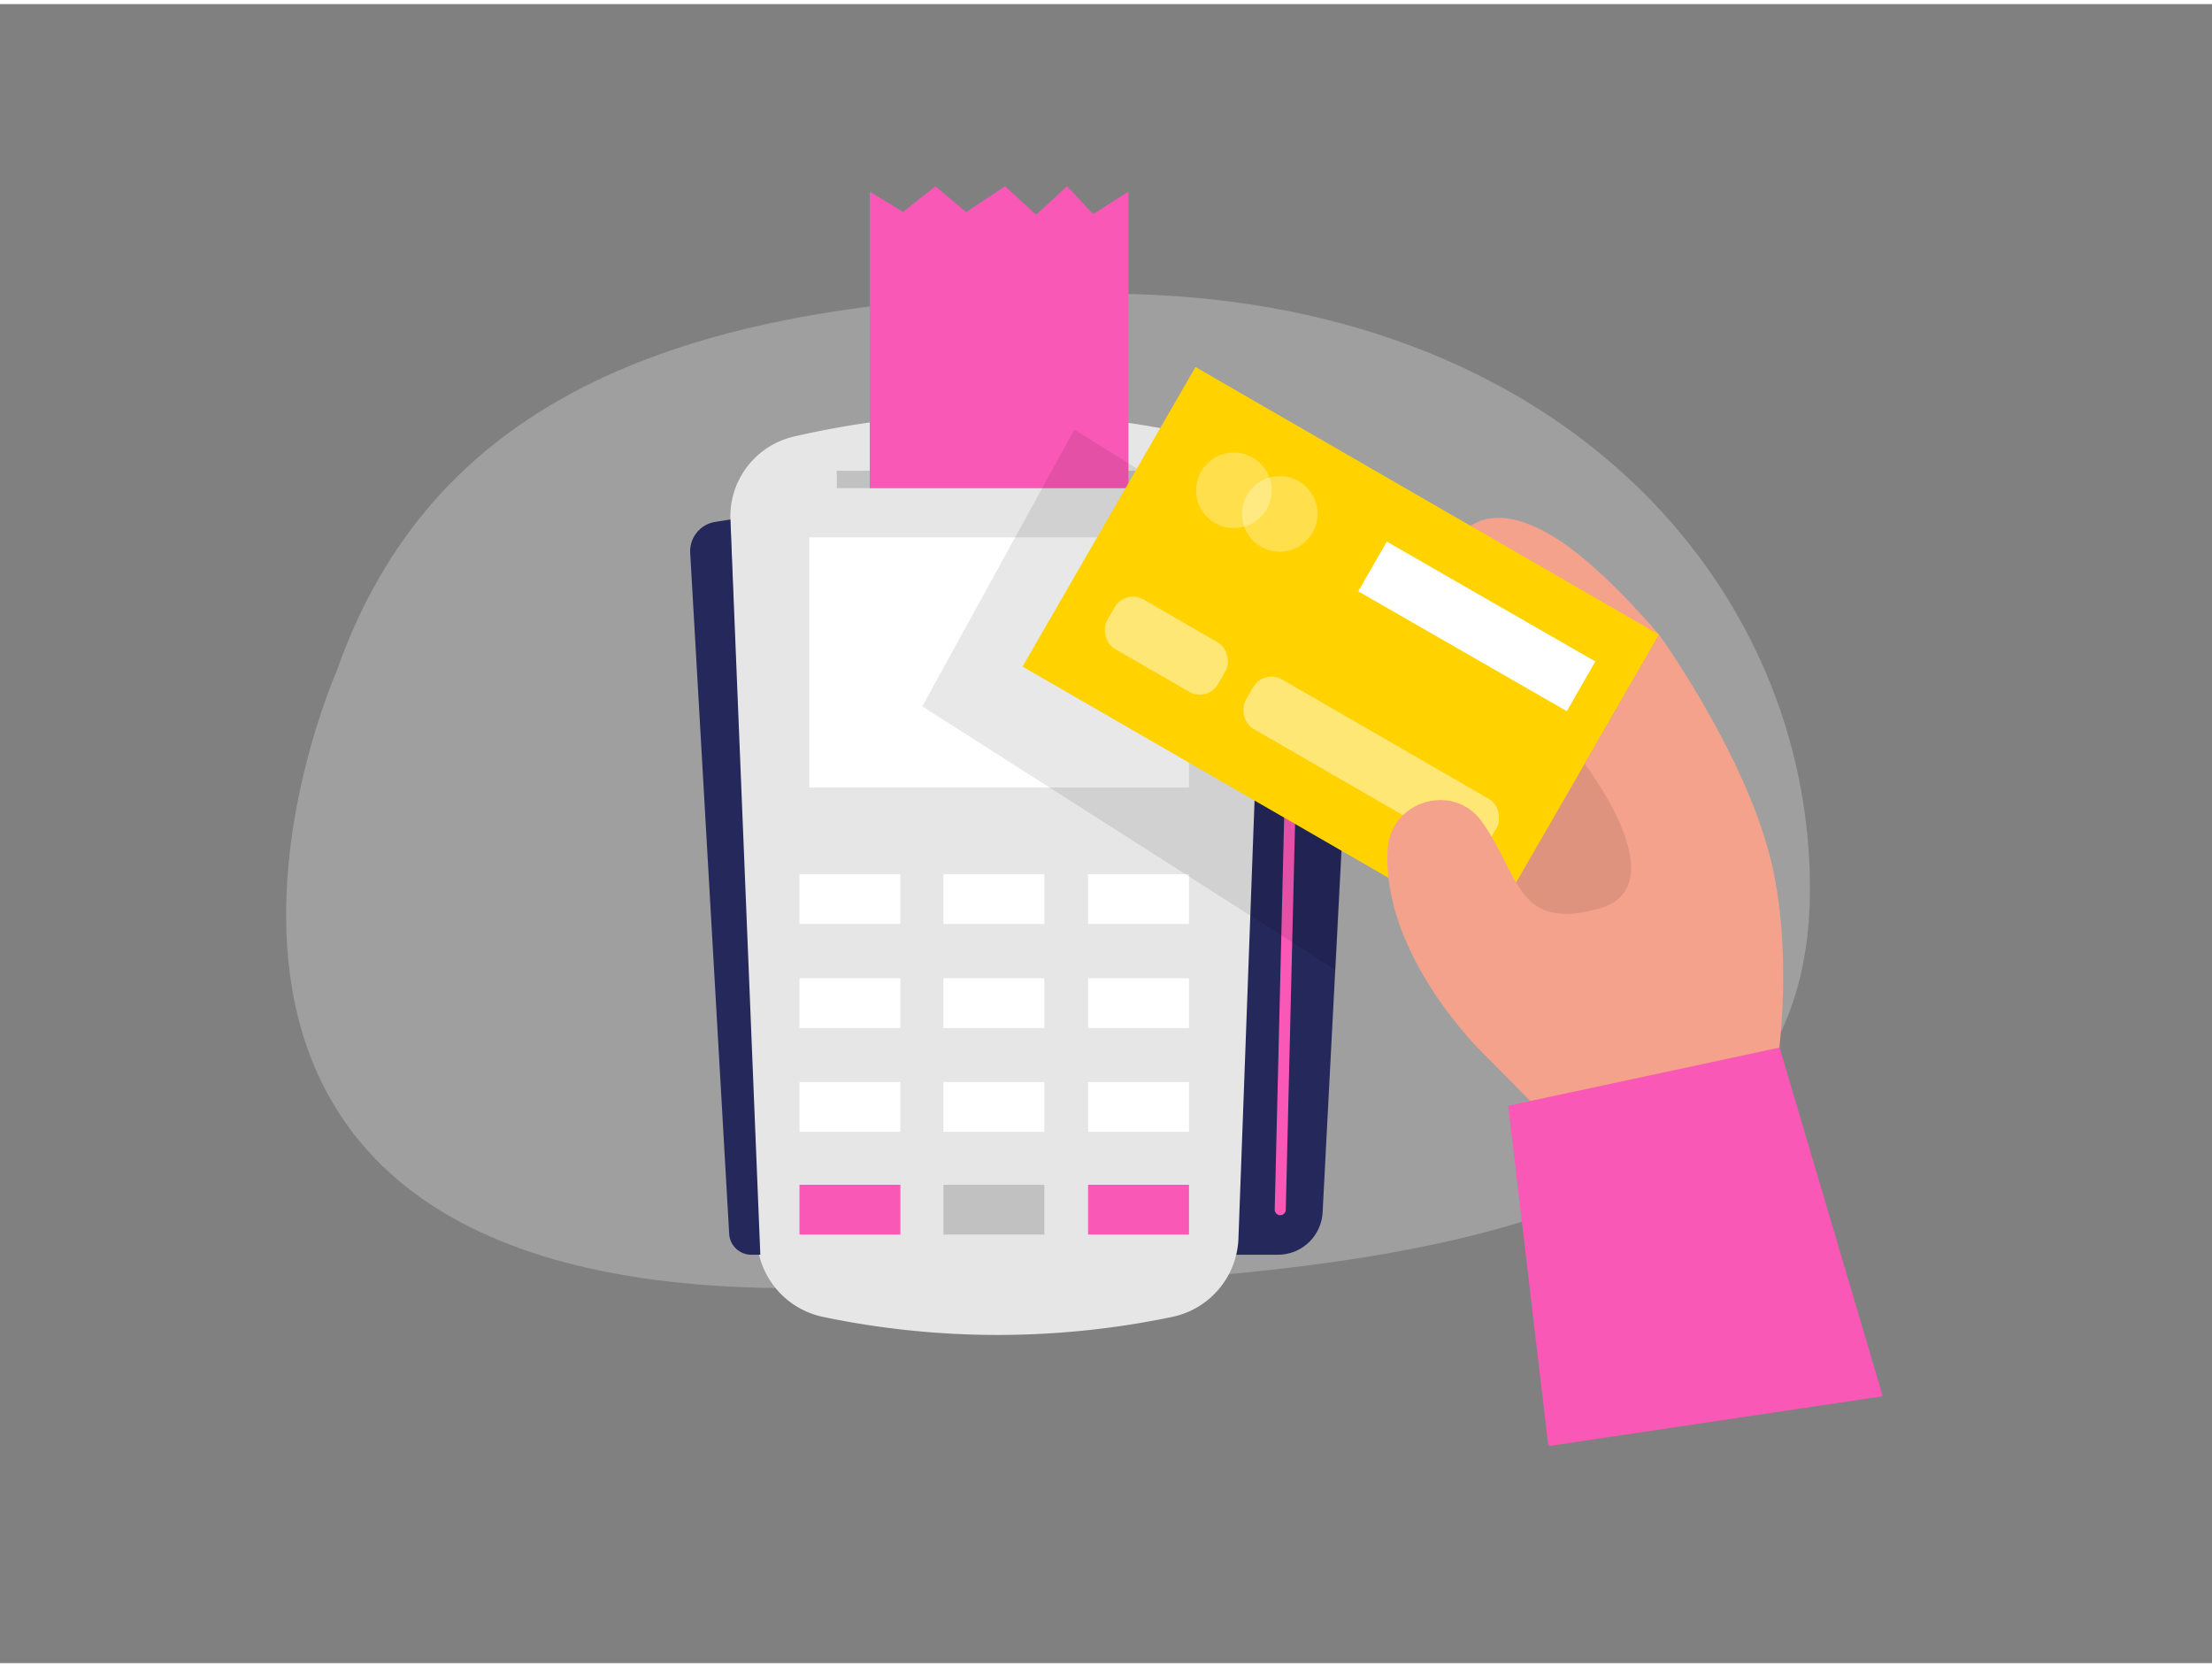 <svg id="Layer_1" data-name="Layer 1" xmlns="http://www.w3.org/2000/svg" viewBox="0 0 400 300" width="406" height="306" class="illustration styles_illustrationTablet__1DWOa"><rect x="0" y="0" width="400" height="300" fill="#808080" stroke="none"/><path d="M60.8,120.82S12.18,230.63,140.19,232.17s186.52-15.32,187.1-71.2S281.77,53,201.41,52.38,77.6,72.81,60.8,120.82Z" fill="#e6e6e6" opacity="0.3"></path><path d="M228.54,90.49h9.91a7,7,0,0,1,7,7.37l-6.28,120.62a8.09,8.09,0,0,1-8.08,7.67h-7.57Z" fill="#24285b"></path><polygon points="269.27 140.98 270.31 162.93 291.22 171.91 303.66 160.34 302.27 148.24 283.44 128.37 269.27 140.98" fill="#f4a28c"></polygon><polygon points="269.27 140.98 270.31 162.93 291.22 171.91 303.66 160.34 302.27 148.24 283.44 128.37 269.27 140.98" opacity="0.09"></polygon><path d="M300,114s-9.65-11.43-17.63-16.77c-15.72-10.54-21.42.69-20.73,6.91s19.17,25.23,19.17,25.23Z" fill="#f4a28c"></path><path d="M143.57,78.2h0a14.84,14.84,0,0,0-11.49,15l4.78,130a15.06,15.06,0,0,0,12,14.2h0a154.48,154.48,0,0,0,63.09,0h0a15.06,15.06,0,0,0,12-14.2l4.78-130a14.84,14.84,0,0,0-11.49-15h0A164.31,164.31,0,0,0,143.57,78.2Z" fill="#e6e6e6"></path><rect x="146.34" y="96.43" width="68.67" height="45.23" fill="#fff"></rect><path d="M132.08,93.2l-2.76.44a5.37,5.37,0,0,0-4.51,5.6l7.05,123.13a4,4,0,0,0,4,3.78h1.63Z" fill="#24285b"></path><rect x="144.57" y="157.33" width="18.25" height="9" fill="#fff"></rect><rect x="170.6" y="157.33" width="18.25" height="9" fill="#fff"></rect><rect x="196.76" y="157.33" width="18.25" height="9" fill="#fff"></rect><rect x="144.57" y="176.16" width="18.25" height="9" fill="#fff"></rect><rect x="170.6" y="176.16" width="18.25" height="9" fill="#fff"></rect><rect x="196.76" y="176.16" width="18.25" height="9" fill="#fff"></rect><rect x="144.57" y="194.92" width="18.25" height="9" fill="#fff"></rect><rect x="170.6" y="194.92" width="18.25" height="9" fill="#fff"></rect><rect x="196.76" y="194.92" width="18.25" height="9" fill="#fff"></rect><rect x="144.57" y="213.5" width="18.25" height="9" fill="#FA58B6"></rect><rect x="170.6" y="213.5" width="18.25" height="9" fill="#c1c1c1"></rect><rect x="196.76" y="213.5" width="18.25" height="9" fill="#FA58B6"></rect><path d="M231.51,219h0a1,1,0,0,1-1-1l3-124.8a1,1,0,0,1,1-1,1,1,0,0,1,1,1l-3,124.8A1,1,0,0,1,231.51,219Z" fill="#FA58B6"></path><rect x="151.32" y="84.39" width="58.76" height="3.14" fill="#c1c1c1"></rect><polygon points="157.28 87.53 157.28 33.92 163.3 37.58 169.15 32.94 174.7 37.62 181.76 32.94 187.37 38.1 192.96 32.94 197.67 37.96 204.06 33.92 204.06 87.53 157.28 87.53" fill="#FA58B6"></polygon><polygon points="216.28 90.7 194.28 76.94 166.78 126.99 241.54 174.68 243.62 134.56 216.28 90.7" opacity="0.09"></polygon><rect x="194.06" y="85.64" width="96.82" height="62.55" transform="translate(90.94 -105.57) rotate(30)" fill="#ffd200"></rect><rect x="244.31" y="106.91" width="43.35" height="10.33" transform="matrix(0.87, 0.5, -0.5, 0.87, 91.68, -117.97)" fill="#fff"></rect><rect x="199.35" y="110.85" width="23.14" height="10.33" rx="3.82" transform="translate(86.26 -89.92) rotate(30)" fill="#fff" opacity="0.46"></rect><rect x="222.54" y="132.24" width="50.85" height="10.33" rx="3.82" transform="translate(101.92 -105.58) rotate(30)" fill="#fff" opacity="0.46"></rect><path d="M268.12,189.67s-18.33-17.73-17.19-36.84c.52-8.78,11.83-12.17,17-5.05l.2.29c6.74,9.57,6.11,19.53,20.85,15.55s-2.42-26.23-2.42-26.23L300,114s16.47,22.86,20.62,42.5,0,40.37,0,40.37l-37.58,7.86Z" fill="#f4a28c"></path><polygon points="272.73 199.21 321.81 188.69 340.46 251.74 279.99 260.75 272.73 199.21" fill="#FA58B6"></polygon><circle cx="223.12" cy="87.92" r="6.84" fill="#fff" opacity="0.3"></circle><circle cx="231.42" cy="92.19" r="6.84" fill="#fff" opacity="0.3"></circle></svg>